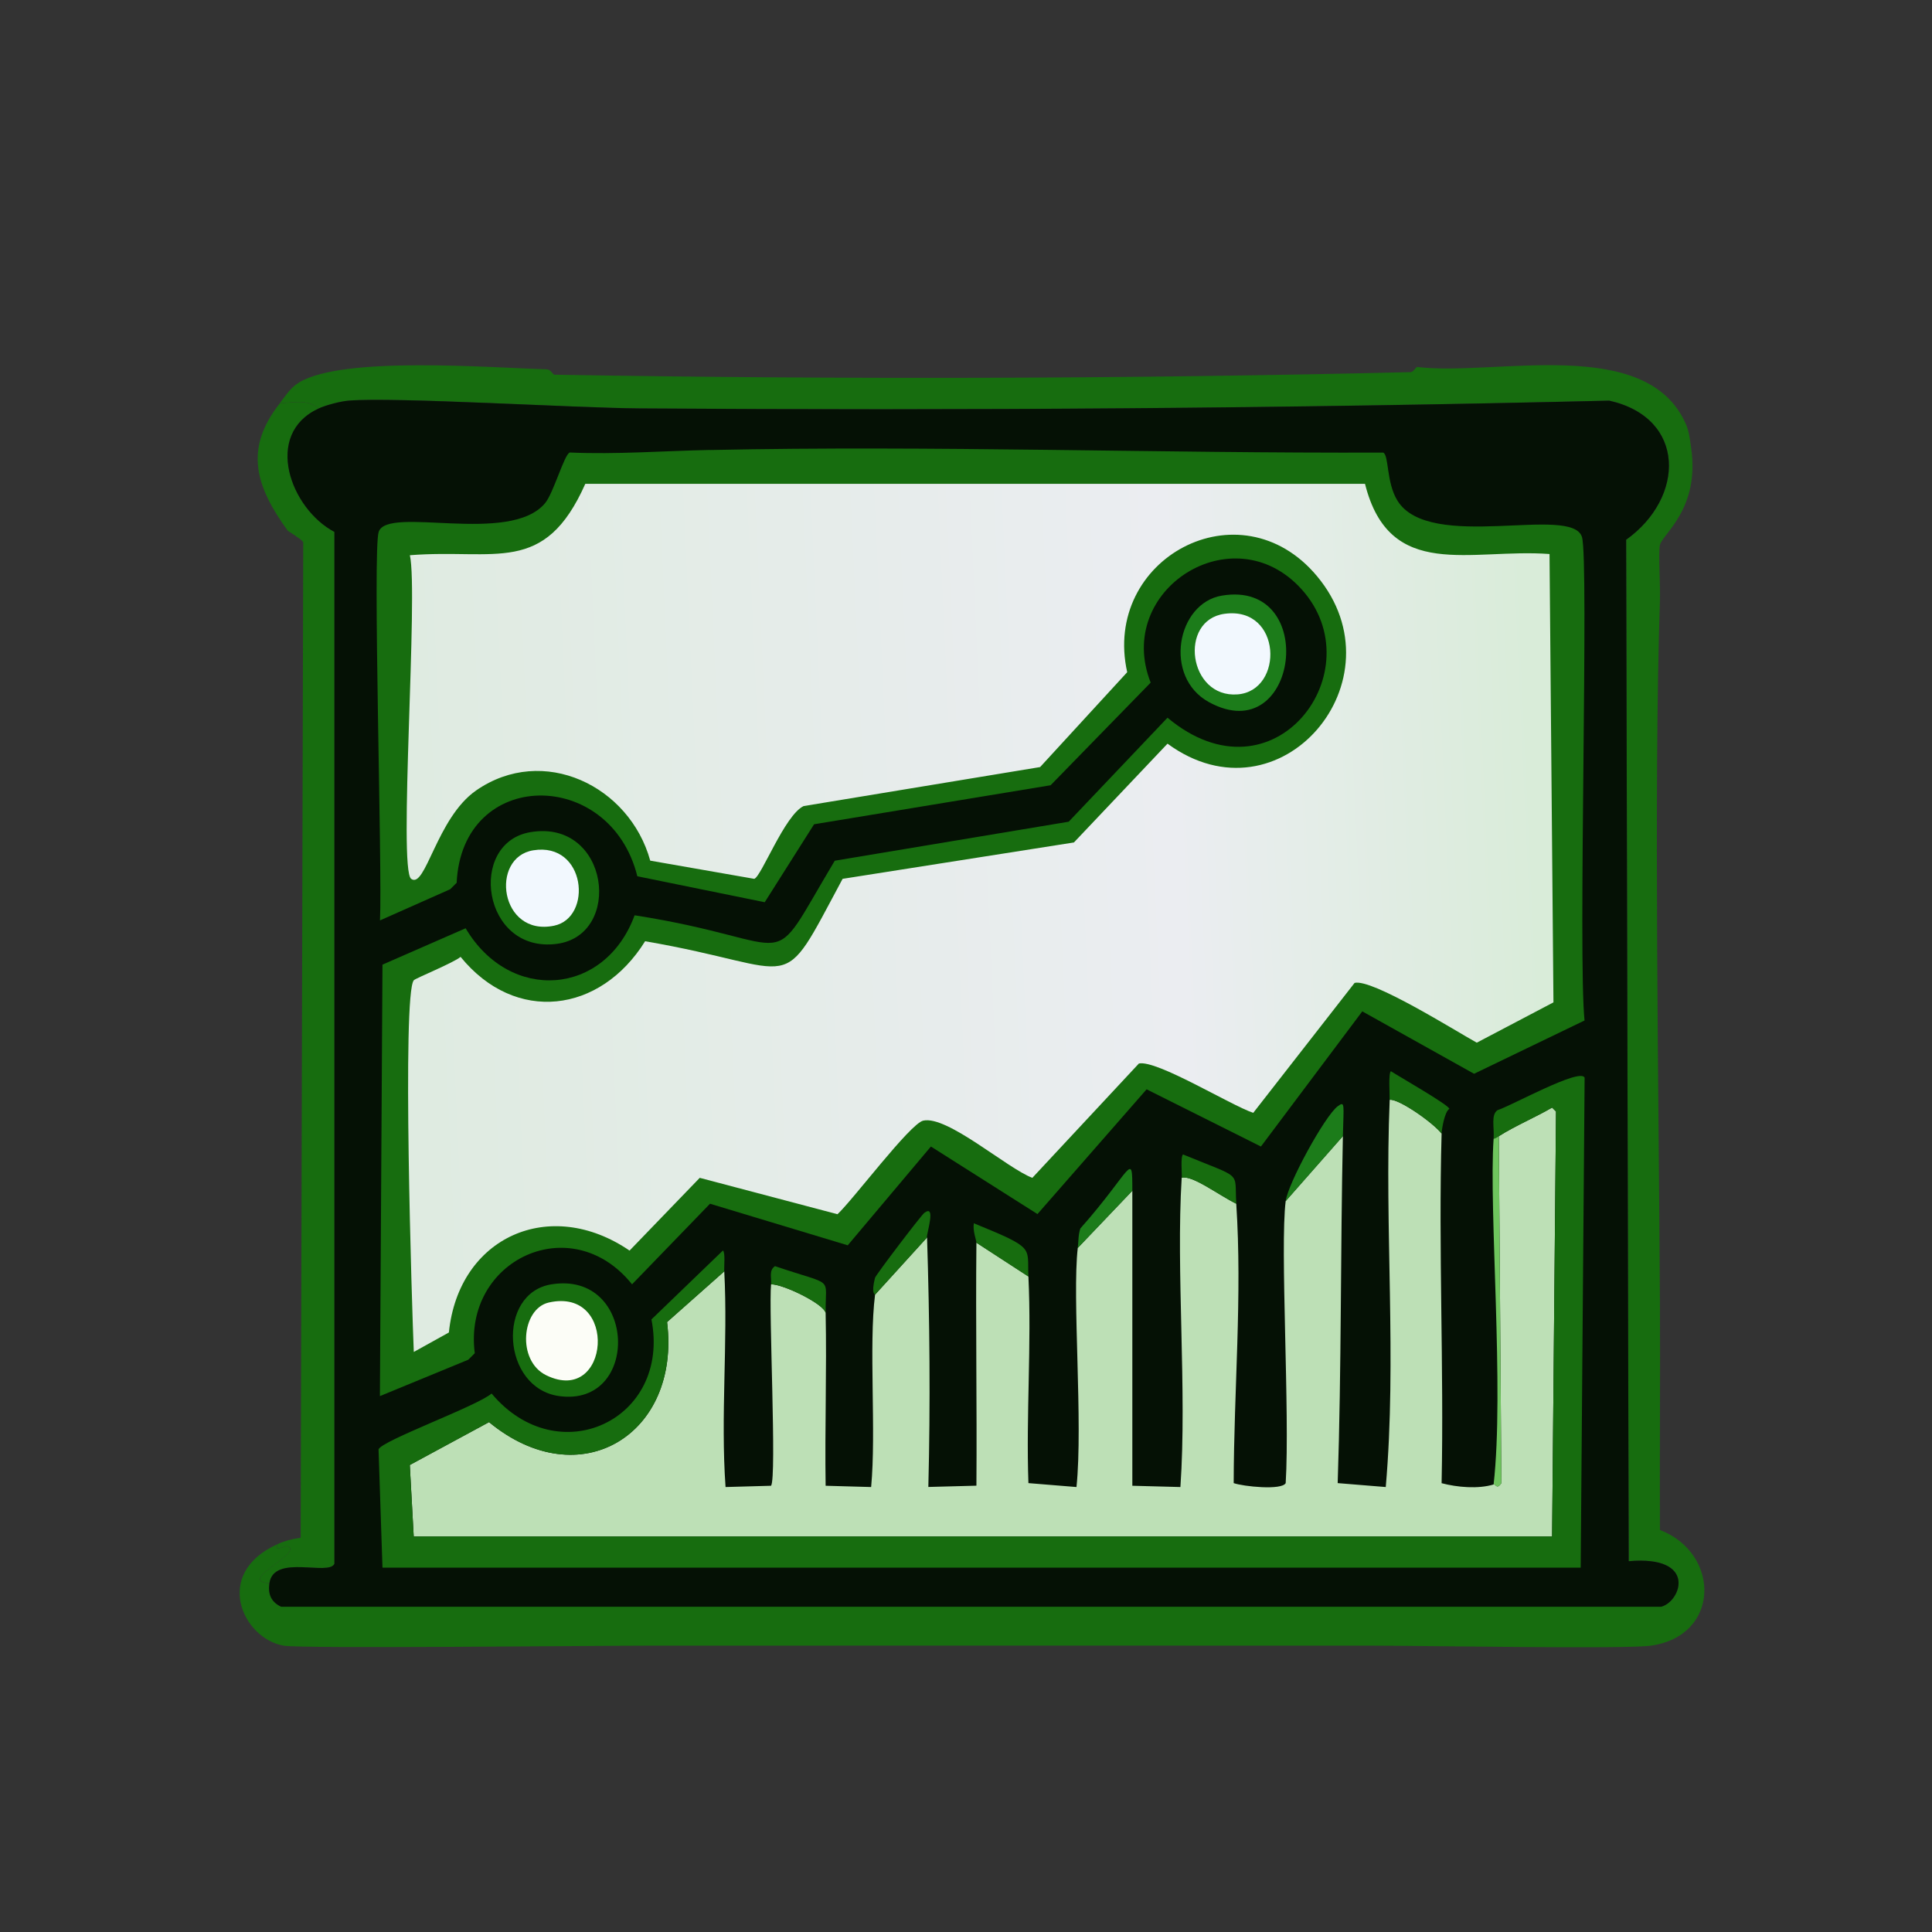 <?xml version="1.0" encoding="UTF-8"?>
<svg id="Layer_1" data-name="Layer 1" xmlns="http://www.w3.org/2000/svg" xmlns:xlink="http://www.w3.org/1999/xlink" viewBox="0 0 256 256"><rect x="0" y="0" width="256" height="256" fill="#333333" stroke="none"/>
  <defs>
    <style>
      .cls-1 {
        fill: url(#linear-gradient);
      }

      .cls-1, .cls-2, .cls-3, .cls-4, .cls-5, .cls-6, .cls-7, .cls-8 {
        stroke-width: 0px;
      }

      .cls-2 {
        fill: #f2f8fe;
      }

      .cls-3 {
        fill: #6fc55e;
      }

      .cls-4 {
        fill: #176d0f;
      }

      .cls-5 {
        fill: #1c7c1a;
      }

      .cls-6 {
        fill: #bde0b6;
      }

      .cls-7 {
        fill: #fcfdf7;
      }

      .cls-8 {
        fill: #051105;
      }
    </style>
    <linearGradient id="linear-gradient" x1="203.77" y1="115.36" x2="55.15" y2="122.12" gradientUnits="userSpaceOnUse">
      <stop offset="0" stop-color="#d9ecd9"/>
      <stop offset=".32" stop-color="#ebedf1"/>
      <stop offset="1" stop-color="#dfebe1"/>
    </linearGradient>
  </defs>
  <path class="cls-4" d="m72.55,48.96c.36.01.59.48.86.69,37.81.64,75.66.57,113.48-.34.36,0,.59-.48.86-.69,10.2,1.29,30.44-4.34,35.64,7.58.43.98.53,2.06.69,3.1,1.2,8.12-3.8,11.46-4.13,12.91-.23,1.01.07,5.27,0,7.4-.84,24.81-.14,66.2,0,92.99.05,10.04-.04,20.09,0,30.13,8.03,3.08,8.05,14.04-1.21,15.33-3.39.47-29.73,0-36.68,0-32.15-.01-64.28-.02-96.43,0-7.29,0-45.68.41-48.04,0-5.42-.93-9.45-9.54-.86-13.43-.26,1.25.97-.06,1.55.34,1.47,1.03-6.9,4.53-2.58,4.82-.2,1.4.2,2.46,1.55,3.1h182.87c2.64-.66,4.84-6.83-4.3-6.03l-.34-135.35c7.82-5.57,7.99-16.14-2.24-18.43-42.81,1.03-85.63,1.33-128.46,1.03-8.69-.06-32.41-1.54-38.57-1.03-1.05.09-2.95.57-3.96,1.03-1.65-1.28-3.4-.75-5.17-.69.83-1.05,1.36-2.02,2.58-2.76,5.86-3.51,25.18-1.94,32.89-1.72Z"/>
  <path class="cls-4" d="m42.25,54.12c-7.4,3.38-3.77,13.29,2.07,16.36v136.72c-.74,1.67-8.05-1.32-8.61,2.58-4.31-.29,4.05-3.8,2.58-4.82-.58-.4-1.81.9-1.55-.34,1.05-.48,1.97-.69,3.1-.86q.17-65.95.34-131.9c-.15-.34-1-.8-1.03-.86-.03-.05-.98-.62-1.03-.69-4.16-5.74-5.89-10.75-1.03-16.88,1.77-.06,3.51-.59,5.17.69Z"/>
  <g>
    <path class="cls-8" d="m35.7,209.79c.56-3.91,7.87-.91,8.61-2.58V70.48c-5.83-3.07-9.46-12.98-2.07-16.36,1.01-.46,2.92-.95,3.96-1.03,6.16-.5,29.89.97,38.57,1.03,42.82.3,85.65,0,128.46-1.03,10.23,2.28,10.06,12.85,2.24,18.43l.34,135.35c9.15-.8,6.94,5.36,4.3,6.03H37.25c-1.35-.64-1.75-1.69-1.55-3.1Z"/>
    <g>
      <path class="cls-6" d="m191.02,150.21c-.43,15.42.32,30.9,0,46.32,2.07.55,4.85.79,6.89.17.29-.09.41.73,1.03-.17l-.34-45.98c2.28-1.43,4.74-2.44,7.06-3.79l.52.52q-.26,28.15-.52,56.31H54.82l-.52-9.47,10.5-5.68c12.06,9.94,25.43,1.59,23.59-13.26l7.58-6.72c.5,9.49-.51,19.09.17,28.58l6.03-.17c.77-1.09-.33-23.34,0-26.69,1.54-.05,6.97,2.56,7.23,3.79.16,7.63-.12,15.27,0,22.9l6.03.17c.69-7.32-.33-18.77.52-25.49l6.89-7.58c.35,11.04.45,22.02.17,33.06l6.37-.17c.08-10.73-.11-21.47,0-32.2l6.89,4.48c.43,9.09-.32,18.28,0,27.38l6.37.52c.88-8.53-.59-25.15.17-31.68l7.23-7.58c-.01,13.03,0,26.06,0,39.09l6.37.17c.89-12.85-.6-28.57.17-40.98,1.37-.4,4.8,2.23,7.23,3.44.81,12.2-.32,24.8-.34,37.02,1.26.45,6.38.98,6.89,0,.57-9.29-.77-31.25,0-37.37l7.58-8.61c-.33,15.33-.18,30.65-.69,45.98l6.37.52c1.48-17.05-.19-34.27.52-51.31,1.16-.18,5.72,2.99,6.89,4.48Z"/>
      <g>
        <path class="cls-4" d="m95.97,168.46l-7.58,6.72c1.83,14.85-11.53,23.2-23.59,13.26l-10.5,5.68.52,9.47h150.84q.26-28.15.52-56.31l-.52-.52c-2.32,1.35-4.78,2.36-7.06,3.79-.2.12-.45.29-.69.34.11-1.57-.38-3.16.52-3.79,1.72-.52,10.98-5.67,11.54-4.3l-.52,64.92H50.68l-.52-15.67c.39-1.15,13.07-5.74,14.98-7.4,8.82,10.53,23.78,3.48,21.18-9.82l9.47-9.13c.34.26.14,2.16.17,2.76Z"/>
        <path class="cls-3" d="m197.91,196.7c1.43-12.53-.65-36.37,0-45.8.24-.06.49-.22.69-.34l.34,45.98c-.62.9-.74.09-1.03.17Z"/>
        <path class="cls-5" d="m177.94,150.55l-7.58,8.61c.3-2.35,5.19-11.3,6.89-12.57,1.01-.76.78-.22.69,3.96Z"/>
        <path class="cls-4" d="m191.02,150.21c-1.16-1.48-5.72-4.66-6.89-4.48.03-.72-.18-3.5.17-3.79,1.01.66,7.7,4.48,7.75,4.99-.64.35-1.02,2.77-1.03,3.27Z"/>
        <path class="cls-4" d="m122.83,163.98l-6.89,7.58c.01-.11-.54-.05,0-2.24.19-.5,6.11-8.29,6.54-8.61,1.59-1.19.32,2.59.34,3.27Z"/>
        <path class="cls-4" d="m163.82,159.51c-2.44-1.21-5.87-3.85-7.23-3.44.04-.64-.18-2.83.17-3.1,8.09,3.34,6.76,2.08,7.06,6.54Z"/>
        <path class="cls-4" d="m136.27,169.15l-6.89-4.48c0-.34-.51-1.56-.34-2.58,8.23,3.37,7.04,3.09,7.23,7.06Z"/>
        <path class="cls-5" d="m150.04,157.78l-7.23,7.58c.1-.87.06-1.73.34-2.58,6.87-7.75,6.89-10.49,6.89-4.99Z"/>
        <path class="cls-4" d="m109.4,173.97c-.26-1.23-5.69-3.84-7.23-3.79.09-.87-.33-1.82.52-2.41,8.1,2.76,6.61,1.19,6.72,6.2Z"/>
      </g>
      <g>
        <path class="cls-4" d="m70.31,110.26c10.43-1.73,12.28,13.68,3.44,14.81-9.87,1.26-11.85-13.42-3.44-14.81Z"/>
        <path class="cls-2" d="m70.66,112.67c6.99-1.13,7.91,8.92,2.76,9.99-7.19,1.49-8.55-9.05-2.76-9.99Z"/>
      </g>
      <g>
        <path class="cls-4" d="m73.07,170.18c11.35-1.82,11.81,16.29,1.03,14.81-7.64-1.05-8.33-13.64-1.03-14.81Z"/>
        <path class="cls-7" d="m72.72,172.59c9.29-2.1,8.1,13.76-.34,9.64-3.94-1.92-3.27-8.83.34-9.64Z"/>
      </g>
      <g>
        <g>
          <path class="cls-4" d="m94.08,59.63c29.71-.63,59.48.45,89.2.34.78.34.39,3.95,1.89,6.37,4.27,6.88,23.12.49,24.45,4.82.94,3.06-.54,55.58.34,64.06q-7.32,3.53-14.64,7.06-7.4-4.13-14.81-8.27-6.72,8.95-13.43,17.91-7.58-3.79-15.15-7.58l-14.46,16.53q-7.06-4.48-14.12-8.95-5.51,6.54-11.02,13.09l-18.25-5.51-10.33,10.68c-8.05-10.04-22.43-3.22-20.84,9.13l-.86.86q-5.85,2.41-11.71,4.82l.34-57.17,11.02-4.82c5.84,9.89,18.44,9.01,22.39-1.72,22.62,3.55,17.08,8.55,26.52-7.23q15.5-2.58,31-5.17l13.09-13.78c14.13,11.82,27.5-6.3,17.74-17.05-9.04-9.96-24.82.09-19.97,12.4l-13.26,13.6q-15.67,2.58-31.34,5.17-3.27,5.17-6.54,10.33l-16.88-3.44c-3.58-14.43-23.22-14.38-23.94.86l-.86.86-9.3,4.13c.33-6.77-1-49.05-.17-51.49,1.18-3.51,17.35,1.8,22.04-3.79,1.13-1.35,2.53-6.43,3.27-6.72,6.21.27,12.4-.21,18.6-.34Z"/>
          <path class="cls-1" d="m77.55,64.11h103.32c3.26,12.99,13.96,8.52,24.45,9.3l.52,59.41-10.16,5.34c-2.84-1.57-13.88-8.51-16.19-7.92q-6.72,8.61-13.43,17.22c-3.09-1.06-12.77-7.04-15.15-6.54l-14.12,15.15c-3.37-1.28-11.28-8.3-14.46-7.58-1.75.4-9.31,10.51-11.36,12.4l-18.25-4.82-9.3,9.64c-10.56-7.21-22.65-1.82-23.94,10.85l-4.65,2.58c-.24-5.7-1.57-47.35,0-49.25.22-.27,5.27-2.31,6.2-3.1,7.26,8.92,18.51,7.48,24.45-2.07,21.06,3.61,17.53,7.82,26.17-8.27l30.65-4.82,12.4-13.09c14.94,10.93,31.28-8.48,19.8-22.21-10.2-12.2-28.5-2.29-25.14,12.74l-11.54,12.57q-15.67,2.58-31.34,5.17c-2.51,1.2-5.61,9.39-6.54,9.64l-13.78-2.41c-2.74-9.92-14.2-15.46-23.07-9.3-5.24,3.64-6.7,13.11-8.61,11.71-1.73-1.27.97-37.88-.17-42.88,11.35-.9,17.81,2.77,23.25-9.47Z"/>
        </g>
        <g>
          <path class="cls-5" d="m161.92,78.92c12.95-2.15,10.1,20.57-1.72,14.12-6.09-3.32-4.28-13.13,1.72-14.12Z"/>
          <path class="cls-2" d="m162.27,81.33c7.6-1.03,7.91,10.19,1.72,10.68-6.53.51-7.86-9.85-1.72-10.68Z"/>
        </g>
      </g>
    </g>
  </g>
</svg>